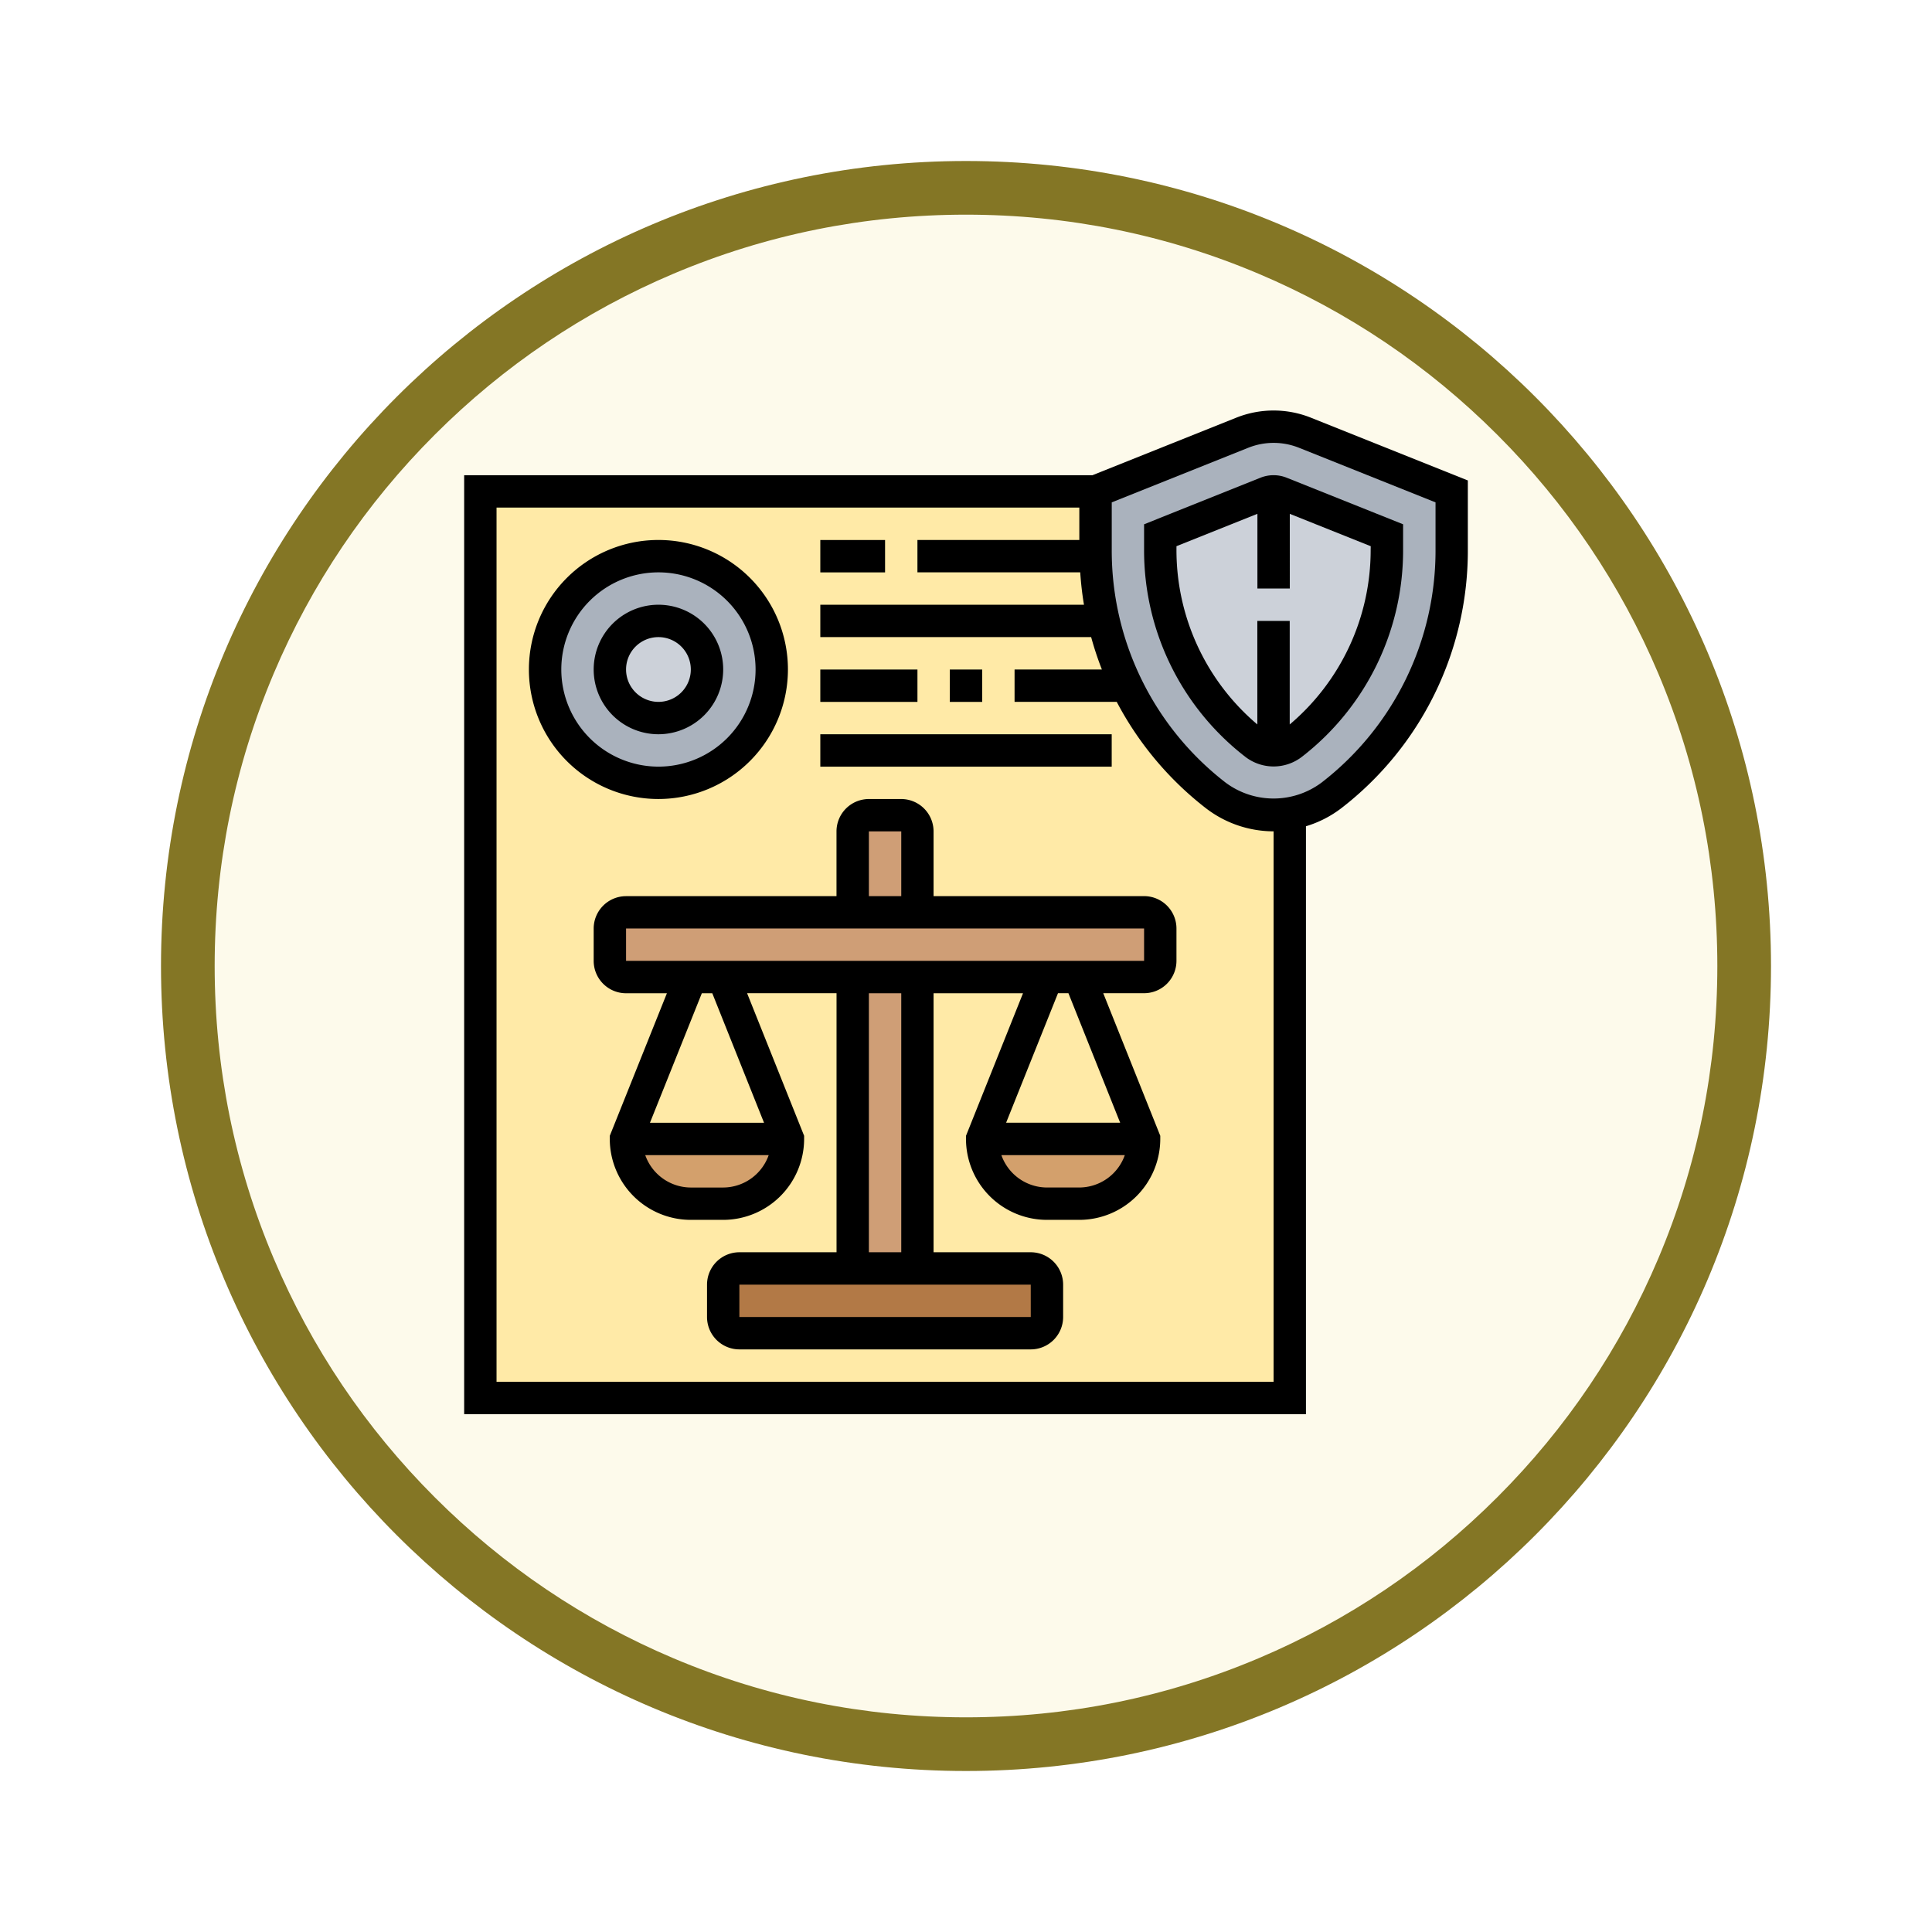 <svg xmlns="http://www.w3.org/2000/svg" xmlns:xlink="http://www.w3.org/1999/xlink" width="108" height="108" viewBox="0 0 108 108">
  <defs>
    <filter id="Trazado_904820" x="0" y="0" width="108" height="108" filterUnits="userSpaceOnUse">
      <feOffset dy="3" input="SourceAlpha"/>
      <feGaussianBlur stdDeviation="3" result="blur"/>
      <feFlood flood-opacity="0.161"/>
      <feComposite operator="in" in2="blur"/>
      <feComposite in="SourceGraphic"/>
    </filter>
  </defs>
  <g id="Grupo_1226088" data-name="Grupo 1226088" transform="translate(-616.827 -696)">
    <g id="Grupo_1221423" data-name="Grupo 1221423" transform="translate(0 -67.791)">
      <g id="Grupo_1220964" data-name="Grupo 1220964" transform="translate(625.827 769.791)">
        <g id="Grupo_1219977" data-name="Grupo 1219977" transform="translate(0 0)">
          <g id="Grupo_1219603" data-name="Grupo 1219603">
            <g id="Grupo_1202655" data-name="Grupo 1202655" transform="translate(0)">
              <g id="Grupo_1173585" data-name="Grupo 1173585">
                <g id="Grupo_1173428" data-name="Grupo 1173428">
                  <g id="Grupo_1171958" data-name="Grupo 1171958">
                    <g id="Grupo_1167341" data-name="Grupo 1167341">
                      <g id="Grupo_1166792" data-name="Grupo 1166792">
                        <g transform="matrix(1, 0, 0, 1, -9, -6)" filter="url(#Trazado_904820)">
                          <g id="Trazado_904820-2" data-name="Trazado 904820" transform="translate(9 6)" fill="#fdfaeb">
                            <path d="M 45 88.5 C 39.127 88.5 33.43 87.35 28.068 85.082 C 22.889 82.891 18.236 79.755 14.241 75.759 C 10.245 71.764 7.109 67.111 4.918 61.932 C 2.65 56.57 1.5 50.873 1.5 45 C 1.5 39.127 2.65 33.43 4.918 28.068 C 7.109 22.889 10.245 18.236 14.241 14.241 C 18.236 10.245 22.889 7.109 28.068 4.918 C 33.43 2.65 39.127 1.5 45 1.5 C 50.873 1.5 56.57 2.65 61.932 4.918 C 67.111 7.109 71.764 10.245 75.759 14.241 C 79.755 18.236 82.891 22.889 85.082 28.068 C 87.35 33.43 88.5 39.127 88.5 45 C 88.5 50.873 87.35 56.57 85.082 61.932 C 82.891 67.111 79.755 71.764 75.759 75.759 C 71.764 79.755 67.111 82.891 61.932 85.082 C 56.57 87.35 50.873 88.5 45 88.5 Z" stroke="none"/>
                            <path d="M 45 3 C 39.329 3 33.829 4.11 28.653 6.299 C 23.652 8.415 19.16 11.443 15.302 15.302 C 11.443 19.16 8.415 23.652 6.299 28.653 C 4.11 33.829 3 39.329 3 45 C 3 50.671 4.11 56.171 6.299 61.347 C 8.415 66.348 11.443 70.84 15.302 74.698 C 19.16 78.557 23.652 81.585 28.653 83.701 C 33.829 85.89 39.329 87 45 87 C 50.671 87 56.171 85.89 61.347 83.701 C 66.348 81.585 70.84 78.557 74.698 74.698 C 78.557 70.84 81.585 66.348 83.701 61.347 C 85.89 56.171 87 50.671 87 45 C 87 39.329 85.89 33.829 83.701 28.653 C 81.585 23.652 78.557 19.16 74.698 15.302 C 70.84 11.443 66.348 8.415 61.347 6.299 C 56.171 4.11 50.671 3 45 3 M 45 -7.62939453125e-06 C 69.853 -7.62939453125e-06 90 20.147 90 45 C 90 69.853 69.853 90 45 90 C 20.147 90 -7.62939453125e-06 69.853 -7.62939453125e-06 45 C -7.62939453125e-06 20.147 20.147 -7.62939453125e-06 45 -7.62939453125e-06 Z" stroke="none" fill="#847625"/>
                          </g>
                        </g>
                      </g>
                    </g>
                  </g>
                </g>
              </g>
            </g>
          </g>
        </g>
      </g>
    </g>
    <g id="citacion_1_" data-name="citacion (1)" transform="translate(642.774 718.947)">
      <g id="Grupo_1226086" data-name="Grupo 1226086" transform="translate(0.905 0.903)">
        <g id="Grupo_1226075" data-name="Grupo 1226075" transform="translate(0 3.62)">
          <path id="Trazado_1179073" data-name="Trazado 1179073" d="M35.849,12.238A17.413,17.413,0,0,0,42.1,21.984a5.244,5.244,0,0,0,3.24,1.113,5.024,5.024,0,0,0,.9-.081V55.675H1V5H35.388V8.256a17.173,17.173,0,0,0,.462,3.982Z" transform="translate(-1 -4.998)" fill="#ffeaa7"/>
        </g>
        <g id="Grupo_1226076" data-name="Grupo 1226076" transform="translate(3.62 7.24)">
          <path id="Trazado_1179074" data-name="Trazado 1179074" d="M11.335,9A6.335,6.335,0,1,1,5,15.333,6.33,6.33,0,0,1,11.335,9Z" transform="translate(-5 -8.998)" fill="#aab2bd"/>
        </g>
        <g id="Grupo_1226077" data-name="Grupo 1226077" transform="translate(7.24 10.859)">
          <ellipse id="Elipse_14686" data-name="Elipse 14686" cx="3" cy="2.5" rx="3" ry="2.5" transform="translate(-0.145 0.344)" fill="#ccd1d9"/>
        </g>
        <g id="Grupo_1226078" data-name="Grupo 1226078" transform="translate(34.388)">
          <path id="Trazado_1179075" data-name="Trazado 1179075" d="M58.909,4.618V7.876A17.444,17.444,0,0,1,52.194,21.6a5.185,5.185,0,0,1-2.335,1.032,5.024,5.024,0,0,1-.9.081,5.244,5.244,0,0,1-3.24-1.113,17.413,17.413,0,0,1-6.253-9.746A17.173,17.173,0,0,1,39,7.876V4.618l8.208-3.285a4.723,4.723,0,0,1,3.493,0Z" transform="translate(-39 -0.998)" fill="#aab2bd"/>
        </g>
        <g id="Grupo_1226079" data-name="Grupo 1226079" transform="translate(38.008 3.62)">
          <path id="Trazado_1179076" data-name="Trazado 1179076" d="M49.335,5a1.011,1.011,0,0,1,.4.081L55.669,7.45v.805a13.661,13.661,0,0,1-5.321,10.868,1.7,1.7,0,0,1-2.027,0A13.661,13.661,0,0,1,43,8.256V7.45l5.936-2.371a1.011,1.011,0,0,1,.4-.081Z" transform="translate(-43 -4.998)" fill="#ccd1d9"/>
        </g>
        <g id="Grupo_1226080" data-name="Grupo 1226080" transform="translate(20.814 30.768)">
          <path id="Trazado_1179077" data-name="Trazado 1179077" d="M24,35h3.62V51.287H24Z" transform="translate(-24 -34.998)" fill="#cf9e76"/>
        </g>
        <g id="Grupo_1226081" data-name="Grupo 1226081" transform="translate(20.814 21.719)">
          <path id="Trazado_1179078" data-name="Trazado 1179078" d="M27.62,25.9v4.525H24V25.9a.908.908,0,0,1,.9-.9h1.81A.908.908,0,0,1,27.62,25.9Z" transform="translate(-24 -24.998)" fill="#cf9e76"/>
        </g>
        <g id="Grupo_1226082" data-name="Grupo 1226082" transform="translate(7.24 27.148)">
          <path id="Trazado_1179079" data-name="Trazado 1179079" d="M39.768,31.9v1.81a.908.908,0,0,1-.9.9H9.9a.908.908,0,0,1-.9-.9V31.9a.908.908,0,0,1,.9-.9H38.863a.908.908,0,0,1,.9.9Z" transform="translate(-9 -30.998)" fill="#cf9e76"/>
        </g>
        <g id="Grupo_1226083" data-name="Grupo 1226083" transform="translate(13.574 47.057)">
          <path id="Trazado_1179080" data-name="Trazado 1179080" d="M34.1,53.9v1.81a.908.908,0,0,1-.9.9H16.9a.908.908,0,0,1-.9-.9V53.9a.908.908,0,0,1,.9-.9H33.194A.908.908,0,0,1,34.1,53.9Z" transform="translate(-16 -52.998)" fill="#b27946"/>
        </g>
        <g id="Grupo_1226084" data-name="Grupo 1226084" transform="translate(28.053 39.817)">
          <path id="Trazado_1179081" data-name="Trazado 1179081" d="M32,45h9.049a3.615,3.615,0,0,1-3.62,3.62H35.62A3.619,3.619,0,0,1,32,45Z" transform="translate(-32 -44.998)" fill="#d3a06c"/>
        </g>
        <g id="Grupo_1226085" data-name="Grupo 1226085" transform="translate(8.144 39.817)">
          <path id="Trazado_1179082" data-name="Trazado 1179082" d="M17.991,47.559a3.642,3.642,0,0,1-2.561,1.059H13.62A3.619,3.619,0,0,1,10,45h9.049a3.642,3.642,0,0,1-1.059,2.561Z" transform="translate(-10 -44.998)" fill="#d3a06c"/>
        </g>
      </g>
      <g id="Grupo_1226087" data-name="Grupo 1226087" transform="translate(0 0.001)">
        <path id="Trazado_1179083" data-name="Trazado 1179083" d="M38.768,29.428H27v-3.62A1.812,1.812,0,0,0,25.194,24h-1.81a1.812,1.812,0,0,0-1.81,1.81v3.62H9.81A1.812,1.812,0,0,0,8,31.238v1.81a1.812,1.812,0,0,0,1.81,1.81h2.283L8.9,42.828V43a4.53,4.53,0,0,0,4.525,4.525h1.81A4.53,4.53,0,0,0,19.764,43v-.174l-3.188-7.971h5V49.336h-5.43a1.812,1.812,0,0,0-1.81,1.81v1.81a1.812,1.812,0,0,0,1.81,1.81H32.433a1.812,1.812,0,0,0,1.81-1.81v-1.81a1.812,1.812,0,0,0-1.81-1.81H27V34.857h5l-3.188,7.971V43a4.53,4.53,0,0,0,4.525,4.525h1.81A4.53,4.53,0,0,0,39.673,43v-.174l-3.188-7.971h2.283a1.812,1.812,0,0,0,1.81-1.81v-1.81A1.812,1.812,0,0,0,38.768,29.428Zm-15.384-3.62h1.81v3.62h-1.81ZM15.24,45.717H13.43a2.711,2.711,0,0,1-2.547-1.81h6.9a2.709,2.709,0,0,1-2.547,1.81Zm2.283-3.62H11.146l2.9-7.24h.584ZM32.434,52.956H16.144v-1.81H32.433Zm-7.24-3.62h-1.81V34.857h1.81Zm9.954-3.62h-1.81a2.711,2.711,0,0,1-2.547-1.81h6.9a2.709,2.709,0,0,1-2.547,1.81Zm2.283-3.62H31.055l2.9-7.24h.584ZM9.81,33.047v-1.81H38.768v1.81Z" transform="translate(-0.76 -2.282)"/>
        <path id="Trazado_1179084" data-name="Trazado 1179084" d="M18.479,15.238a7.24,7.24,0,1,0-7.24,7.24,7.248,7.248,0,0,0,7.24-7.24Zm-12.669,0a5.43,5.43,0,1,1,5.43,5.43,5.435,5.435,0,0,1-5.43-5.43Z" transform="translate(-0.38 -0.761)"/>
        <path id="Trazado_1179085" data-name="Trazado 1179085" d="M15.24,15.618a3.62,3.62,0,1,0-3.62,3.62,3.623,3.623,0,0,0,3.62-3.62Zm-5.43,0a1.81,1.81,0,1,1,1.81,1.81,1.812,1.812,0,0,1-1.81-1.81Z" transform="translate(-0.76 -1.141)"/>
        <path id="Trazado_1179086" data-name="Trazado 1179086" d="M22,8h3.62v1.81H22Z" transform="translate(-2.091 -0.761)"/>
        <path id="Trazado_1179087" data-name="Trazado 1179087" d="M22,16h5.43v1.81H22Z" transform="translate(-2.091 -1.521)"/>
        <path id="Trazado_1179088" data-name="Trazado 1179088" d="M30,16h1.81v1.81H30Z" transform="translate(-2.852 -1.521)"/>
        <path id="Trazado_1179089" data-name="Trazado 1179089" d="M22,20H38.289v1.81H22Z" transform="translate(-2.091 -1.902)"/>
        <path id="Trazado_1179090" data-name="Trazado 1179090" d="M47.329.4a5.623,5.623,0,0,0-4.163,0L35.118,3.619H0V56.106H47.057V23.241a6.156,6.156,0,0,0,1.984-1.015A18.184,18.184,0,0,0,56.106,7.779V3.91ZM45.247,54.295H1.81V5.428H34.388v1.81H25.338v1.81h9.1c.042.61.109,1.214.21,1.81H19.909v1.81H35.049a18.126,18.126,0,0,0,.6,1.81H30.768v1.81h5.711a18.285,18.285,0,0,0,4.974,5.937,6.209,6.209,0,0,0,3.794,1.3ZM54.3,7.779A16.383,16.383,0,0,1,47.929,20.8a4.486,4.486,0,0,1-5.365,0A16.384,16.384,0,0,1,36.2,7.779V5.136l7.64-3.056a3.814,3.814,0,0,1,2.818,0L54.3,5.136Z" transform="translate(0 -0.001)"/>
        <path id="Trazado_1179091" data-name="Trazado 1179091" d="M48.5,4.14,42,6.741V8.159a14.584,14.584,0,0,0,5.668,11.588,2.59,2.59,0,0,0,3.144,0A14.586,14.586,0,0,0,56.479,8.159V6.741l-6.5-2.6A1.975,1.975,0,0,0,48.5,4.14Zm6.166,4.019a12.767,12.767,0,0,1-4.525,9.772V12.142h-1.81V17.93A12.765,12.765,0,0,1,43.81,8.158V7.966l4.525-1.81v4.176h1.81V6.157l4.525,1.81Z" transform="translate(-3.992 -0.381)"/>
      </g>
    </g>
  </g>
</svg>
